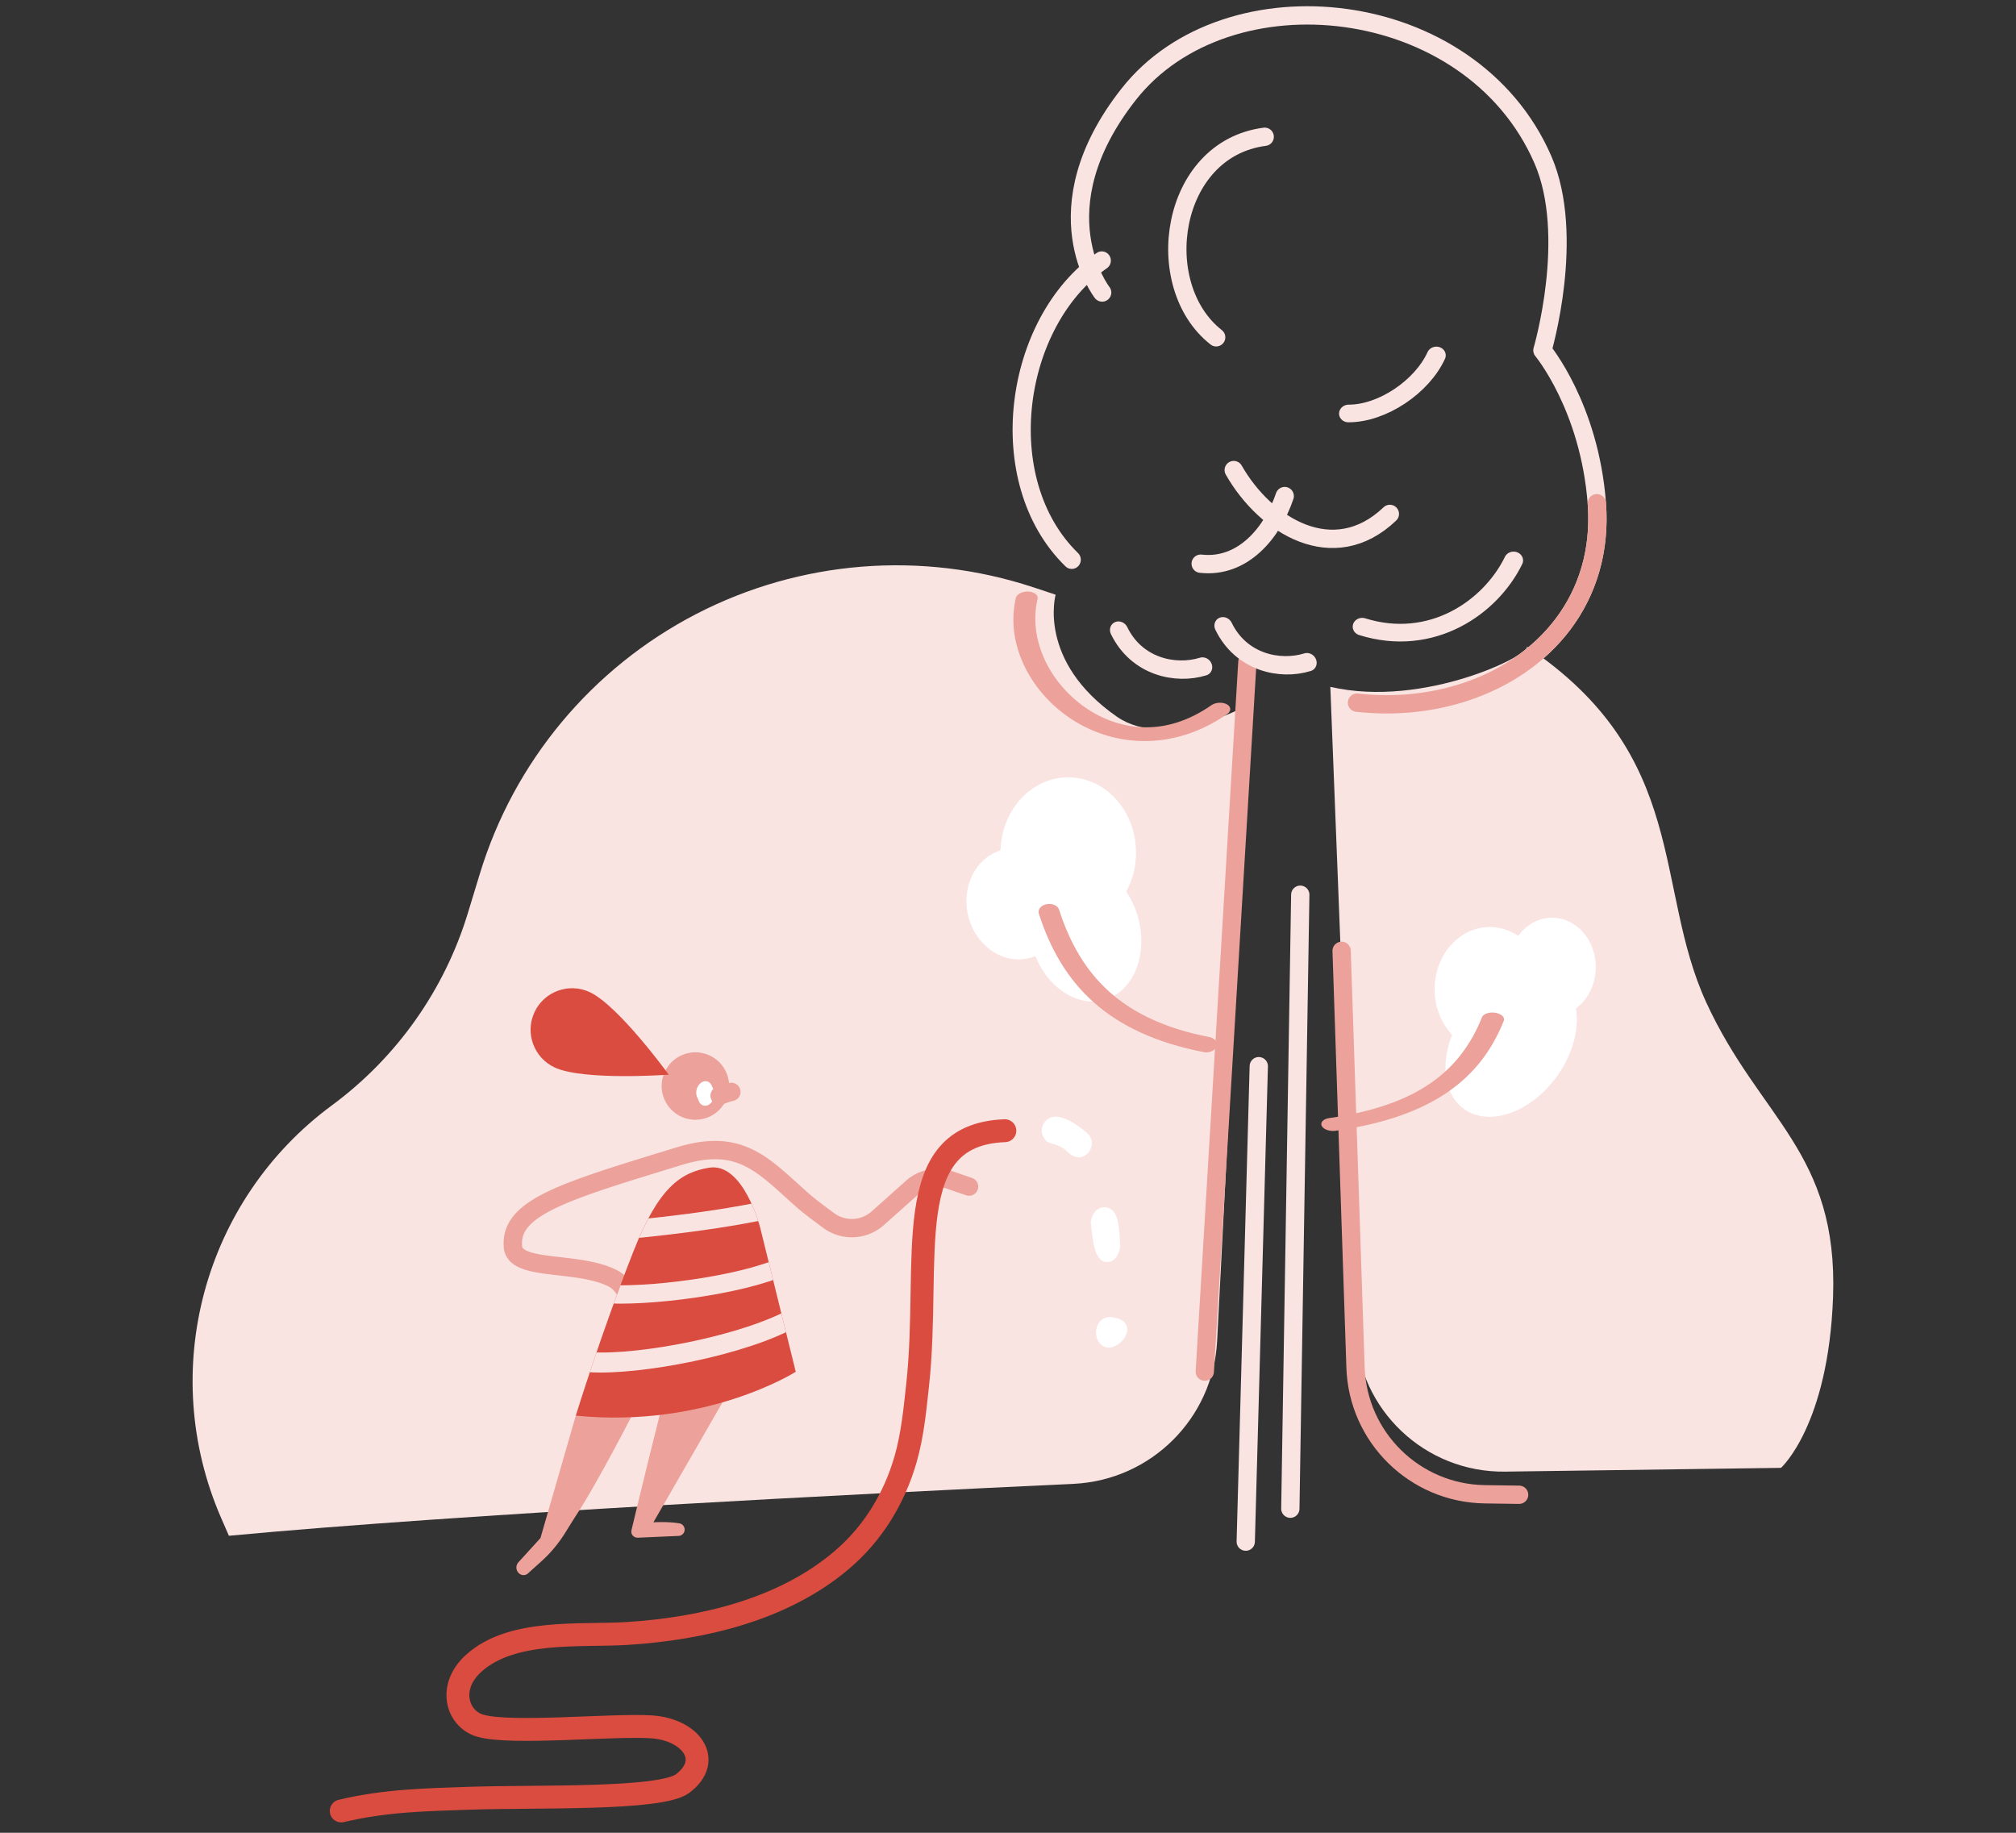 <svg viewBox="0 0 220 200" xmlns="http://www.w3.org/2000/svg" fill-rule="evenodd" clip-rule="evenodd"
  stroke-linecap="round" stroke-linejoin="round" stroke-miterlimit="1.5">
  <rect x="0" y="0" width="220" height="200" fill="#333333" stroke="none"/>
  <g transform="translate(-2300 -740)">
    <g id="Productivity">
      <path fill="none" d="M1800-100h300v300h-300z" transform="matrix(.733 0 0 .667 980 806.667)"></path>
      <path
        d="M1111.21 4999.45c-24.7 18.2-20.6 41.84-29.38 61.97-8.85 20.3-20.53 25.61-21.16 51.44-.55 22.91 5.92 30.85 5.92 30.85s22.35 1.58 39.94 2.83c11.59.82 21.81-9.87 23.02-24.08 3.44-40.35 9.75-114.31 9.75-114.31-13.92 3.13-28.92-7.46-28.09-8.7z"
        fill="#f9e4e2" transform="matrix(-.751 -.033 -.04 .611 3501.114 -2207.431)"></path>
      <circle cx="614.004" cy="2546.47" r="4.97" fill="#fff" transform="matrix(1.211 0 0 1.367 1719.014 -2633.07)">
      </circle>
      <circle cx="614.004" cy="2546.47" r="4.97" fill="#fff" transform="matrix(.96 0 0 1.084 1879.931 -1914.842)">
      </circle>
      <circle cx="614.004" cy="2546.47" r="4.97" fill="#fff"
        transform="matrix(1.037 -1.437 1.003 .724 -725.923 -107.45)"></circle>
      <path
        d="M1158.97 4991.44c16.51-5.69 34.04-3.02 48.63 7.4 14.59 10.43 25.01 27.73 28.88 47.99.46 2.42.91 4.76 1.34 6.98 2.66 13.93 8.94 26.33 17.89 35.37 17.73 17.9 22.77 48.71 12.15 74.31-.82 1.98-1.31 3.15-1.31 3.15-33.36-5.69-91.53-12.47-121.9-15.86-11.19-1.27-19.59-12.75-19.44-26.57.45-39.65 1.3-113.68 1.3-113.68s11.63 9.04 19.15 3.29c12.11-9.27 10.03-21.24 10.03-21.24s1.2-.42 3.28-1.14z"
        fill="#f9e4e2" transform="matrix(-.751 -.033 -.04 .611 3482.824 -2207.431)"></path>
      <path
        d="M580.718 1815.08s-.401-1.96-2.041-2.79c-4.354-2.21-12.181-.75-12.163-4.01-.289-4.73 6.586-6.7 20.274-10.91 7.687-2.37 10.389 1.31 15.295 5.6.54.47 1.686 1.34 2.839 2.19a4.75 4.75 0 0 0 6.101-.22c1.357-1.21 2.944-2.63 4.171-3.73a4.629 4.629 0 0 1 4.587-.93l2.353.81"
        fill="none" stroke="#eca19a" stroke-width="2.24" transform="matrix(.895 0 0 .893 1848.938 -738.886)"></path>
      <circle cx="614.004" cy="2546.47" r="4.97" fill="#fff" transform="matrix(-1.488 0 0 1.651 3330.214 -3371.19)">
      </circle>
      <circle cx="614.004" cy="2546.47" r="4.97" fill="#fff" transform="matrix(-.839 0 0 1.225 2931.559 -2279.784)">
      </circle>
      <circle cx="614.004" cy="2546.47" r="4.97" fill="#fff"
        transform="matrix(-1.061 .233 .263 1.196 2392.63 -2350.006)"></circle>
      <circle cx="614.004" cy="2546.47" r="4.97" fill="#fff"
        transform="matrix(-1.16 .33 .425 1.493 2048.405 -3162.816)"></circle>
      <path d="M1098.31 5094.31c2.38 11.74 7.6 19.99 19.09 23.75" fill="none" stroke="#eca19a" stroke-width="2.62"
        transform="matrix(.865 -.04 .029 .643 1316.697 -2392.225)"></path>
      <path d="M1098.31 5094.31c2.38 11.74 7.6 19.99 19.09 23.75" fill="none" stroke="#eca19a" stroke-width="2.75"
        transform="matrix(-.887 -.041 -.024 .517 3559.376 -1737.523)"></path>
      <path d="M1128.03 4999.55c1.63 3.6 5.83 6.73 10.77 5.07" fill="none" stroke="#f9e4e2" stroke-width="2.44"
        transform="matrix(-.581 -.618 -.574 .54 5956.419 -1189.902)"></path>
      <path d="M1126.85 4997.79c2.21 4.12 7.62 7.29 11.95 6.83" fill="none" stroke="#f9e4e2" stroke-width="2.44"
        transform="matrix(-.844 .081 .075 .785 3032.962 -3235.75)"></path>
      <path
        d="M1168.52 4944.51c-15-3.53-26.58-14.97-26.54-32.08.03-17.3 7.69-28.01 7.69-28.01s-7.53-19.95-2.59-34.06c10.68-30.48 53.89-38.12 73.07-17.11 17.78 19.48 7.35 35.03 7.35 35.03"
        fill="none" stroke="#f9e4e2" stroke-width="3.28"
        transform="matrix(-.608 .045 .045 .608 2947.521 -2243.232)"></path>
      <path d="M1187.42 4944.86c-22.92 4.28-45.49-8.55-45.44-32.43" fill="none" stroke="#eca19a" stroke-width="3.28"
        transform="matrix(-.608 .045 .045 .608 2947.521 -2243.232)"></path>
      <path d="M1179.07 4912.84c10.75 8.85 22.35.5 27.29-9.89" fill="none" stroke="#f9e4e2" stroke-width="3.28"
        transform="matrix(-.608 .045 .045 .608 2947.467 -2243.984)"></path>
      <path d="M1197.6 4907.03c2.69 6.38 8.43 12.37 15.89 10.96" fill="none" stroke="#f9e4e2" stroke-width="3.28"
        transform="matrix(-.608 .045 .045 .608 2947.521 -2243.232)"></path>
      <path d="M1204.75 4949.45c15.07 14.33 29.67-9.43 25.97-28.3" fill="none" stroke="#eca19a" stroke-width="3.1"
        transform="matrix(-.771 .057 .035 .481 3188.687 -1631.921)"></path>
      <path d="M2505.12 3726.08c-14.63 8.45-19.99 32.78-8.2 45.9" fill="none" stroke="#f9e4e2" stroke-width="2.86"
        stroke-linejoin="miter" transform="matrix(.691 -.051 .052 .702 495.44 -1719.511)"></path>
      <path
        d="M537.262 1870.51c5.393-1.29 10.418-1.37 15.682-1.55 8.151-.28 23.282.23 25.96-1.8 3.755-2.85.993-6.62-3.887-6.91-4.856-.29-16.967.95-20.784-.13-2.832-.8-4.039-4.7-.832-7.6 4.667-4.24 12.98-3.29 18.73-3.65 9.128-.58 19.024-2.88 26.154-8.95 3.796-3.22 6.406-7.5 7.782-12.27.846-2.93 1.139-6 1.47-9.02 1.687-15.39-2.374-30.57 10.643-31.06"
        fill="none" stroke="#da4c3f" stroke-width="2.79" stroke-linecap="butt"
        transform="translate(1856.387 -736.488) scale(.895)"></path>
      <path
        d="M144.257 1617.68c-.233.26-.332.62-.266.96.067.34.29.63.603.78h.002c.333.16.731.1 1.007-.14.455-.41 1.187-1.07 1.9-1.71a19.036 19.036 0 0 0 3.461-4.15c.514-.84 1.12-1.8 1.718-2.73 3.555-5.52 9.629-17.56 9.629-17.56l-9.867 3.63-5.04 17.46s-1.922 2.12-3.147 3.46z"
        fill="#eca19a" transform="matrix(.765 0 0 .765 2246.215 -327.04)"></path>
      <path
        d="M162.496 1593.89c-.67 3.36-2.066 13.35-2.482 16.36-.029.2.071.42.27.58.198.16.472.25.74.25 1.603-.06 4.49-.15 5.818-.2.414-.01.725-.25.754-.56v-.01c.034-.38-.343-.75-.844-.83-1.791-.23-3.755-.12-3.755-.12l8.815-15.52-.039-.42-9.277.47z"
        fill="#eca19a" transform="matrix(.765 0 -.128 .977 2452.61 -666.225)"></path>
      <g transform="matrix(.765 0 0 .765 2246.215 -327.04)">
        <path
          d="M178.729 1569.87l5.094 20.63s-12.716 8.11-31.379 6.26c0 0 3.643-11.84 8.262-23.53 3.539-8.96 6.669-11.17 10.765-11.84 4.866-.79 7.258 8.48 7.258 8.48z"
          fill="#da4c3f"></path>
        <clipPath id="_clip1">
          <path
            d="M178.729 1569.87l5.094 20.63s-12.716 8.11-31.379 6.26c0 0 3.643-11.84 8.262-23.53 3.539-8.96 6.669-11.17 10.765-11.84 4.866-.79 7.258 8.48 7.258 8.48z">
          </path>
        </clipPath>
        <g clip-path="url(#_clip1)">
          <path d="M569.303 1802.14c3.687-.96 14.839-3.94 21.516-7.1" fill="none" stroke="#f9e4e2" stroke-width="2.24"
            transform="matrix(1.153 .195 -.194 1.15 -149.727 -612.974)"></path>
          <path d="M569.208 1801.32c5.489-.46 16.588-3.83 21.431-7.1" fill="none" stroke="#f9e4e2" stroke-width="2.24"
            transform="matrix(1.153 .195 -.194 1.15 -150.76 -603.136)"></path>
          <path d="M569.208 1801.32c5.489-.46 16.588-3.83 21.431-7.1" fill="none" stroke="#f9e4e2" stroke-width="1.8"
            transform="matrix(1.284 .217 -.265 1.572 -99.101 -1366.06)"></path>
        </g>
      </g>
      <circle cx="578.595" cy="1785" r="4.03" fill="#eca19a"
        transform="matrix(.874 .266 -.266 .874 2345.004 -855.483)"></circle>
      <path
        d="M533.401 2554.29s-2.189 6.4-2.189 9.14c0 1.97.981 3.57 2.189 3.57 1.209 0 2.19-1.6 2.19-3.57 0-2.74-2.19-9.14-2.19-9.14z"
        fill="#da4c3f" transform="matrix(-.872 1.878 -1.153 -.536 5783.2 1224.644)"></path>
      <path d="M589.047 1785.28c.295.24.574.49.826.76" fill="none" stroke="#fff" stroke-width="4.25"
        transform="matrix(.389 .118 -.153 .504 2420.875 -110.206)"></path>
      <path d="M592.003 1785.55c.301-.24.61-.47.946-.66" fill="none" stroke="#eca19a" stroke-width="1.72"
        transform="matrix(1.116 .34 -.34 1.116 2324.942 -1334.39)"></path>
      <path d="M655.955 2508.62l-5.196 86.56" fill="none" stroke="#eca19a" stroke-width="2.23"
        transform="translate(1849.046 -1433.01) scale(.895)"></path>
      <path d="M648.988 2537.4l1.695 50.8c.285 8.53 7.227 15.34 15.768 15.46 2.439.03 4.18.06 4.18.06" fill="none"
        stroke="#eca19a" stroke-width="2.23" transform="translate(1865.563 -1427.215) scale(.895)"></path>
      <path d="M654.201 2544l-1.59 57.97" fill="none" stroke="#f9e4e2" stroke-width="2.23"
        transform="translate(1851.857 -1420.535) scale(.895)"></path>
      <path d="M654.749 2524.29l-1.211 74.86" fill="none" stroke="#f9e4e2" stroke-width="2.23"
        transform="translate(1855.894 -1421.604) scale(.895)"></path>
      <path d="M654.201 2544l-1.023 40.34" fill="none" stroke="#f9e4e2" stroke-width="3.5"
        transform="translate(2812.449 2302.9) scale(.572)"></path>
      <path d="M1128.03 4999.55c1.63 3.6 5.83 6.73 10.77 5.07" fill="none" stroke="#f9e4e2" stroke-width="2.44"
        transform="matrix(-.581 -.618 -.574 .54 5967.815 -1190.375)"></path>
      <path d="M1128.03 4999.55c1.63 3.6 5.83 6.73 10.77 5.07" fill="none" stroke="#f9e4e2" stroke-width="1.35"
        transform="matrix(-1.534 0 0 1.426 4195.571 -6328.201)"></path>
      <path d="M658.065 2444.62c-11.592 1.5-13.973 18.13-5.918 24.45" fill="none" stroke="#f9e4e2" stroke-width="2.23"
        transform="translate(1849.046 -1433.01) scale(.895)"></path>
      <path
        d="M637.908 2605.47c8.11.42.761 5.37-2.506 3.15-1.388-.95-.923-3.06 2.272-3.16.078 0 .156 0 .234.01zm-1.133-13.39c3.061.21 3.006 2.54 3.255 4.72 0 0-.224 1.72-2.504 1.94-3.182.31-3.607-2.55-4.05-4.81 0 0 .299-1.92 3.299-1.85zm-10.889-11.05c3.416.16 7.225 2.24 7.225 2.24 2.055 1.46-1.431 4.04-5.079 1.91-1.01-.57-3.125-.85-3.125-.85-1.495-.23-1.529-.44-1.859-.73-1.187-1.02.037-2.53 2.604-2.57h.234z"
        fill="#fff" fill-rule="nonzero" transform="matrix(.491 0 0 .895 2107.991 -1448.172)"></path>
    </g>
  </g>
</svg>
